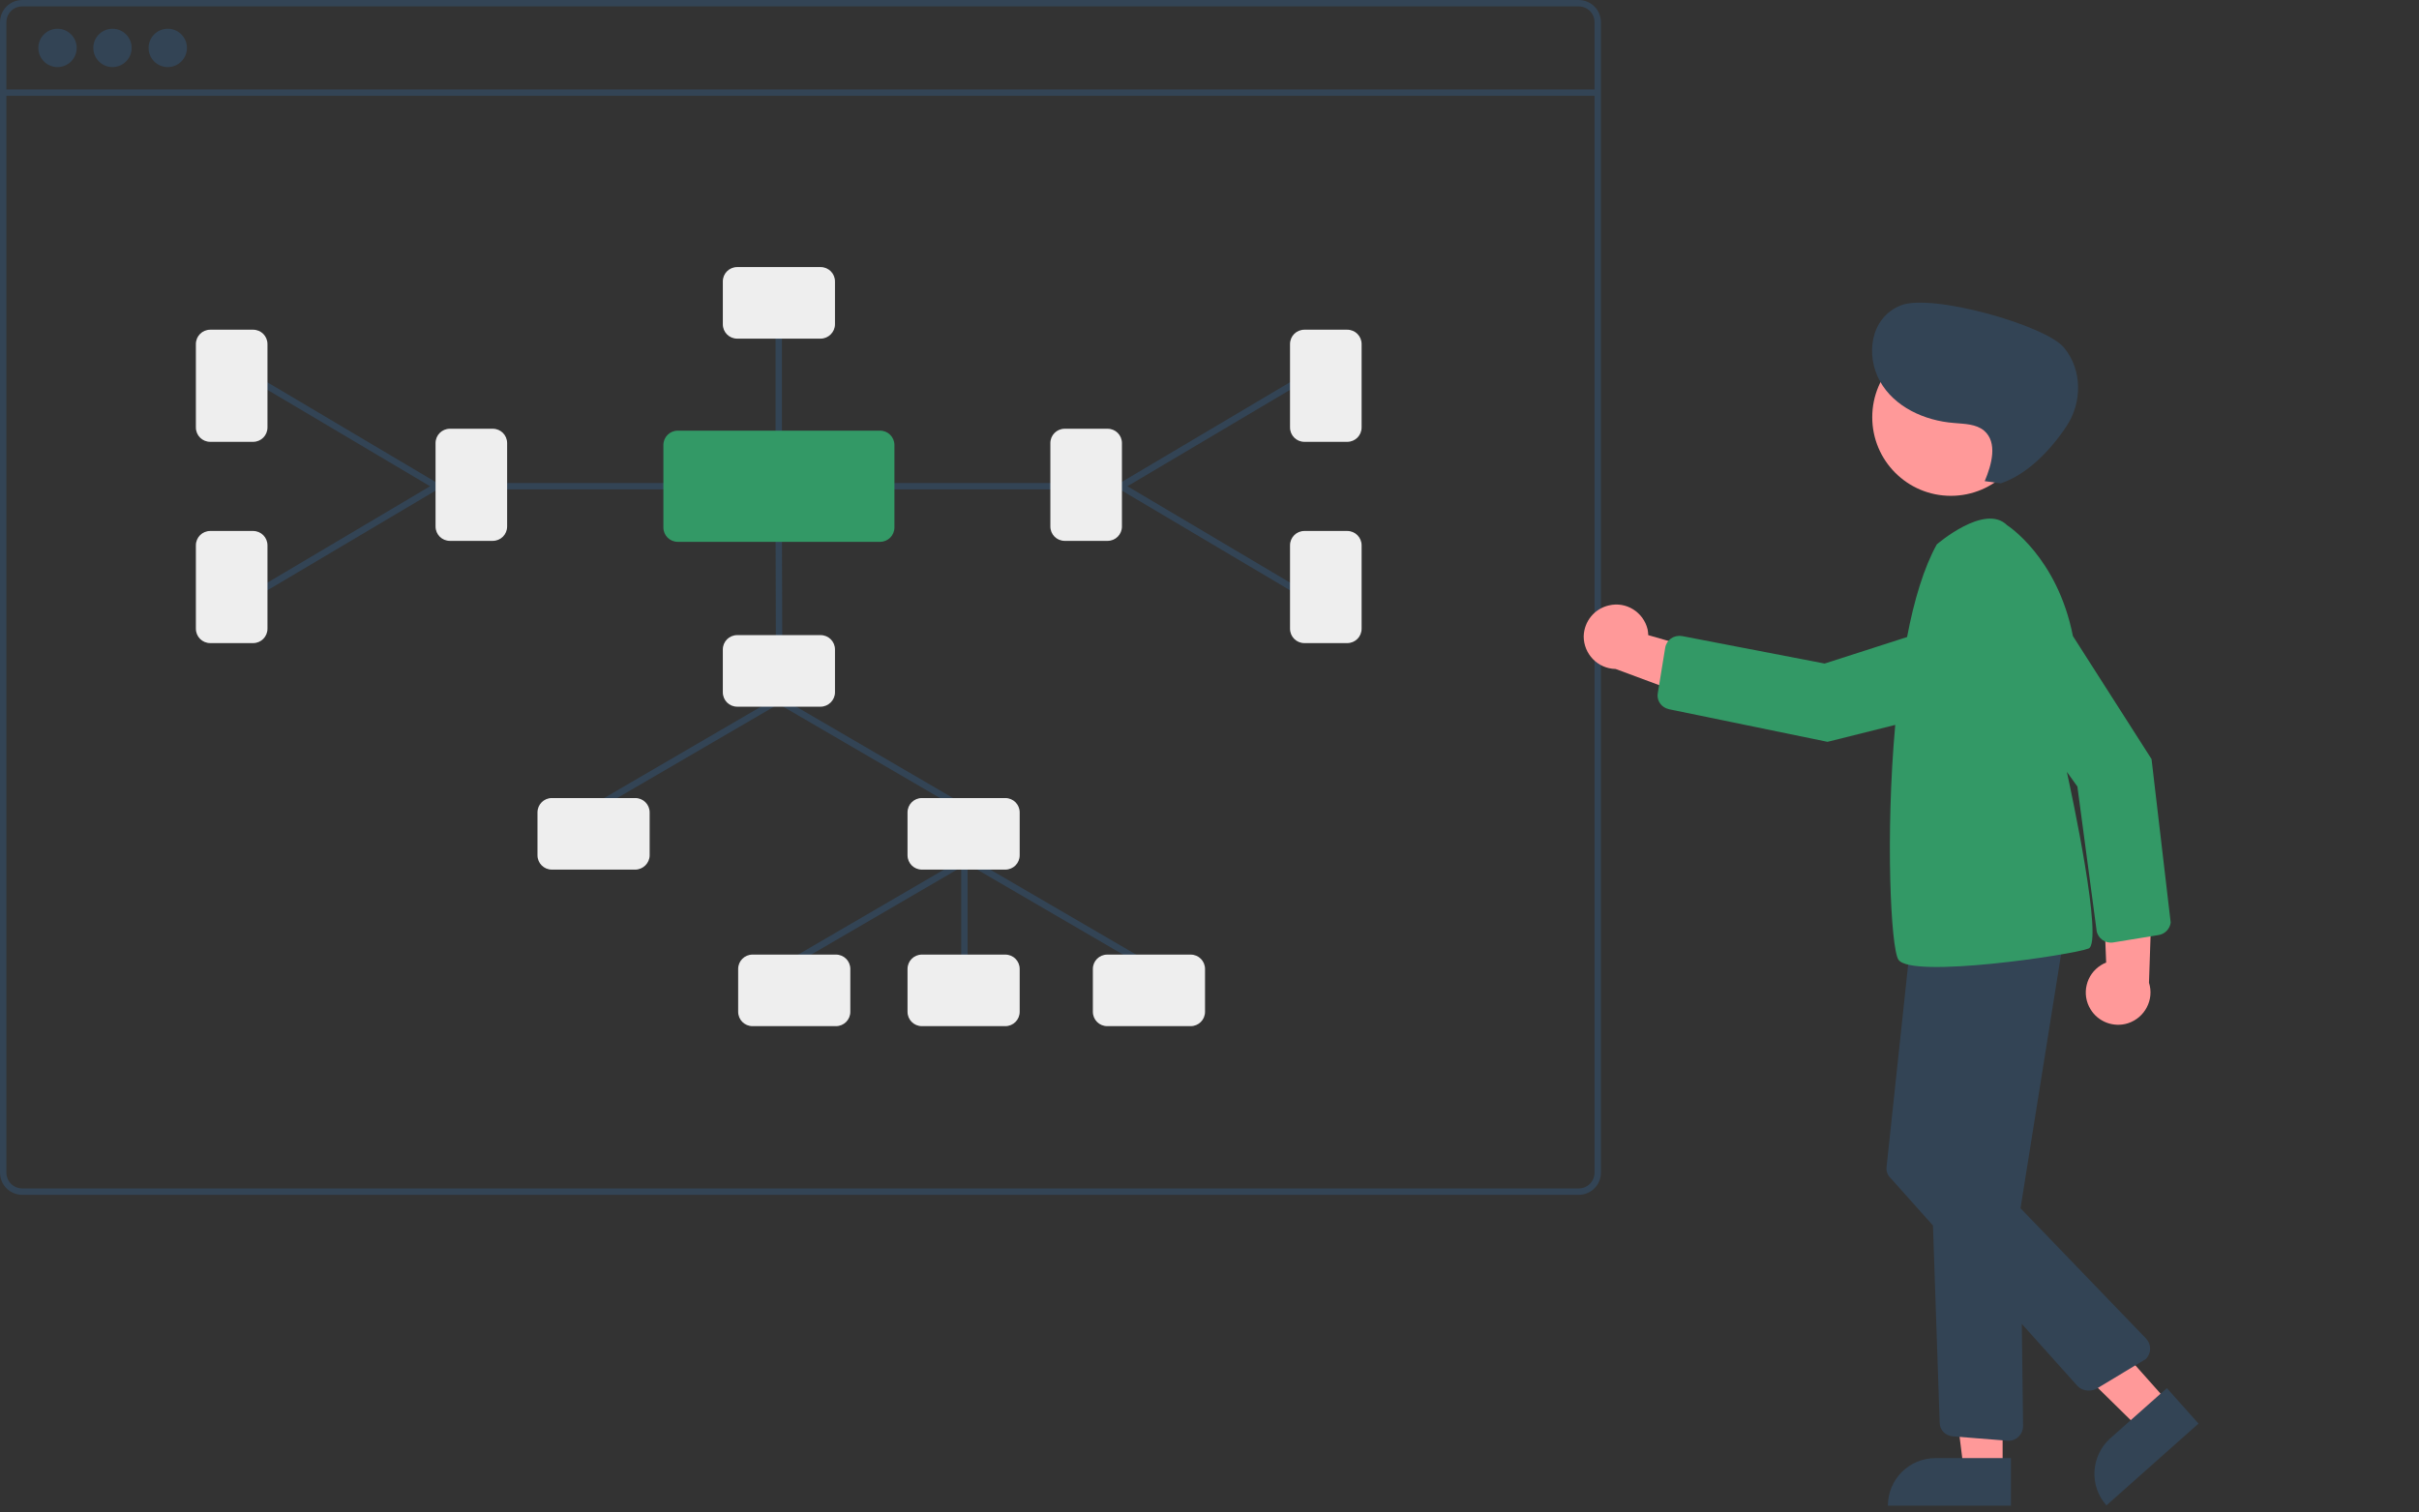 <svg xmlns="http://www.w3.org/2000/svg" viewBox="0 0 757 473.4">
<rect x="0" y="0" width="757" height="473.4" fill="#333333" stroke="none"/>
<style>.st0{fill:#f99;}.st1{fill:#345;}.st2{fill:#396;}.st3{fill:#eee;}
</style>
<path class="st0" d="M654.2,315.9c-2.9-4.7-1.4-10.9,3.3-13.8c0.5-0.3,1-0.6,1.6-0.8l-1.4-35.7l15.9,9.6l-1.1,32.4c1.7,5.3-1.3,11-6.6,12.7C661.5,321.7,656.6,319.9,654.2,315.9L654.2,315.9z"/>
<path class="st0" d="M626.7,459.9h-12.2l-5.9-47.3h18.1L626.7,459.9z"/>
<path class="st1" d="M605.7,456.4h23.6v14.9h-38.5C590.8,463,597.5,456.4,605.7,456.4z"/>
<path class="st0" d="M678.5,438.9l-9.2,8.1l-34.2-33.6l11.9-9.9L678.5,438.9z"/>
<path class="st1" d="M660.4,450.2l17.7-15.7l9.9,11.1l-28.8,25.6C653.7,465.1,654.3,455.7,660.4,450.2L660.4,450.2z"/>
<circle class="st0" cx="610.5" cy="130.6" r="24.6"/>
<path class="st1" d="M671.6,419l-39.3-40.8l12.9-80.8l-47.4-1.7l-7.4,69.4c-0.2,1.3,0.2,2.6,1.1,3.5l13.4,15l2.1,61.7c0,2.3,1.8,4.1,4.1,4.3l17.6,1.4c2.4-0.1,4.4-2.1,4.4-4.6l-0.4-32l17.4,19.4h0c1.4,1.5,3.8,1.9,5.8,1c0,0,15.3-9.2,15.6-9.4C673.3,423.6,673.3,420.8,671.6,419z"/>
<path class="st1" d="M621.1,150.6c2.2-5.2,4.1-12.1-0.2-15.8c-2.5-2.1-6.1-2.1-9.4-2.4c-9.2-0.7-18.7-5-23.2-13.1s-3.1-19.8,6.5-23.7s45.3,6.2,51.1,13.2s5.7,17.2,0.8,24.6s-12.2,15.1-20.6,17.9L621.1,150.6L621.1,150.6z"/>
<path class="st1" d="M494,0H7C3.1,0,0,3.1,0,7v360c0,3.9,3.1,7,7,7h487c3.9,0,7-3.1,7-7V7C501,3.1,497.9,0,494,0zM499,367c0,2.8-2.2,5-5,5H7c-2.8,0-5-2.2-5-5V7c0-2.8,2.2-5,5-5h487c2.8,0,5,2.2,5,5V367z"/>
<path class="st0" d="M503.5,189.5c5.4-1.3,10.8,2.1,12.1,7.5c0.1,0.6,0.2,1.2,0.2,1.8l34.3,9.9l-14.1,12l-30.4-11.3c-5.6-0.1-10-4.7-10-10.2C495.7,194.5,499,190.5,503.5,189.5z"/>
<path class="st2" d="M673.3,237.6l-24.6-38.5c-4.9-24.8-20.6-34.7-20.6-34.7c-7-7-22,6-22,6c-4,7.2-7.1,17.4-9.3,29l-25.8,8.3l-44.6-8.6h-0.1c-2.5-0.4-4.8,1.2-5.2,3.7l-2.3,14.1c-0.4,2,0.7,4,2.6,4.8l0.9,0.3l49.6,10.2l21.2-5.3c-3.1,34.4-1.4,69.9,1,73.5c4,6,54.5-1.5,59.5-3.5c4.7-1.9-5.4-48.9-6.8-55.3l3.3,4.6l6,45v0.1c0.4,2.4,2.7,4.1,5.2,3.7l14.1-2.3c2.1-0.3,3.6-1.9,3.9-3.9L673.3,237.6z"/>
<path class="st1" d="M1,28h499v2H1V28z"/>
<circle class="st1" cx="18" cy="15" r="6"/>
<circle class="st1" cx="35.2" cy="15" r="6"/>
<circle class="st1" cx="52.5" cy="15" r="6"/>
<path class="st1" d="M301.8,311.3c-0.6,0-1-0.4-1-1v-41c0-0.6,0.4-1,1-1s1,0.4,1,1v41C302.8,310.9,302.4,311.3,301.8,311.3zM300.5,253.3c-0.2,0-0.3,0-0.5-0.1l-56.8-33.1c-0.5-0.3-0.6-0.9-0.4-1.4c0.3-0.5,0.9-0.6,1.4-0.4l56.8,33.1c0.5,0.3,0.6,0.9,0.4,1.4C301.1,253.1,300.8,253.3,300.5,253.3L300.5,253.3z"/>
<path class="st1" d="M186.8,253.3c-0.6,0-1-0.4-1-1c0-0.4,0.2-0.7,0.5-0.9l56.8-33.1c0.5-0.3,1.1-0.1,1.4,0.4c0.3,0.5,0.1,1.1-0.4,1.4l-56.8,33.1C187.2,253.3,187,253.3,186.8,253.3L186.8,253.3zM359.5,303.3c-0.2,0-0.3,0-0.5-0.1l-56.8-33.1c-0.5-0.3-0.6-0.9-0.4-1.4c0.3-0.5,0.9-0.6,1.4-0.4l56.8,33.1c0.5,0.3,0.6,0.9,0.4,1.4C360.1,303.1,359.8,303.3,359.5,303.3z"/>
<path class="st1" d="M245.8,303.3c-0.6,0-1-0.4-1-1c0-0.4,0.2-0.7,0.5-0.9l56.8-33.1c0.5-0.3,1.1-0.1,1.4,0.4s0.1,1.1-0.4,1.4l-56.8,33.1C246.2,303.3,246,303.3,245.8,303.3zM243.8,202.3c-0.6,0-1-0.4-1-1l-0.1-36.4c0-0.6,0.4-1,1-1s1,0.4,1,1l0.1,36.4C244.8,201.9,244.4,202.3,243.8,202.3L243.8,202.3z"/>
<path class="st3" d="M256.8,221.2h-26.1c-2.5,0-4.5-2-4.5-4.5v-13.4c0-2.5,2-4.5,4.5-4.5h26.1c2.5,0,4.5,2,4.5,4.5v13.4C261.3,219.2,259.2,221.2,256.8,221.2z"/>
<path class="st1" d="M213.6,153.2h-55.4c-0.6,0-1-0.4-1-1s0.4-1,1-1h55.4c0.6,0,1,0.4,1,1S214.2,153.2,213.6,153.2zM243.7,138.9c-0.6,0-1-0.4-1-1v-34.6c0-0.6,0.4-1,1-1s1,0.4,1,1v34.6C244.7,138.5,244.3,138.9,243.7,138.9zM136.6,153.2c-0.2,0-0.4,0-0.5-0.1l-53.8-31.9c-0.5-0.3-0.6-0.9-0.3-1.4c0.3-0.5,0.9-0.6,1.4-0.3l53.8,31.9c0.5,0.3,0.6,0.9,0.4,1.4C137.3,153,137,153.2,136.6,153.2L136.6,153.2z"/>
<path class="st1" d="M82.8,185.1c-0.6,0-1-0.4-1-1c0-0.4,0.2-0.7,0.5-0.9l53.8-31.9c0.5-0.3,1.1-0.1,1.4,0.4s0.1,1.1-0.4,1.4L83.3,185C83.2,185,83,185.1,82.8,185.1z"/>
<path class="st3" d="M154.2,169.3h-13.4c-2.5,0-4.5-2-4.5-4.5v-26.1c0-2.5,2-4.5,4.5-4.5h13.4c2.5,0,4.5,2,4.5,4.5v26.1C158.7,167.3,156.7,169.3,154.2,169.3zM256.8,106h-26.1c-2.5,0-4.5-2-4.5-4.5V88.1c0-2.5,2-4.5,4.5-4.5h26.1c2.5,0,4.5,2,4.5,4.5v13.4C261.3,104,259.2,106,256.8,106zM79.2,138.3H65.8c-2.5,0-4.5-2-4.5-4.5v-26.1c0-2.5,2-4.5,4.5-4.5h13.4c2.5,0,4.5,2,4.5,4.5v26.1C83.7,136.3,81.7,138.3,79.2,138.3zM79.2,201.3H65.8c-2.5,0-4.5-2-4.5-4.5v-26.1c0-2.5,2-4.5,4.5-4.5h13.4c2.5,0,4.5,2,4.5,4.5v26.1C83.7,199.3,81.7,201.3,79.2,201.3z"/>
<path class="st1" d="M329.3,153.2h-55.4c-0.6,0-1-0.4-1-1s0.4-1,1-1h55.4c0.6,0,1,0.4,1,1S329.8,153.2,329.3,153.2zM350.8,153.2c-0.6,0-1-0.4-1-1c0-0.4,0.2-0.7,0.5-0.9l53.8-31.9c0.5-0.3,1.1-0.1,1.4,0.4s0.1,1.1-0.4,1.4l-53.8,31.9C351.2,153.2,351,153.2,350.8,153.2L350.8,153.2z"/>
<path class="st1" d="M404.6,185.1c-0.2,0-0.4,0-0.5-0.1l-53.8-31.9c-0.5-0.3-0.6-0.9-0.4-1.4s0.9-0.6,1.4-0.4l53.8,31.9c0.5,0.3,0.6,0.9,0.4,1.4C405.3,184.9,405,185.1,404.6,185.1z"/>
<path class="st3" d="M346.6,169.3h-13.4c-2.5,0-4.5-2-4.5-4.5v-26.1c0-2.5,2-4.5,4.5-4.5h13.4c2.5,0,4.5,2,4.5,4.5v26.1C351.1,167.3,349.1,169.3,346.6,169.3zM421.6,138.3h-13.4c-2.5,0-4.5-2-4.5-4.5v-26.1c0-2.5,2-4.5,4.5-4.5h13.4c2.5,0,4.5,2,4.5,4.5v26.1C426.1,136.3,424.1,138.3,421.6,138.3zM421.6,201.3h-13.4c-2.5,0-4.5-2-4.5-4.5v-26.1c0-2.5,2-4.5,4.5-4.5h13.4c2.5,0,4.5,2,4.5,4.5v26.1C426.1,199.3,424.1,201.3,421.6,201.3zM198.8,272.2h-26.1c-2.5,0-4.5-2-4.5-4.5v-13.4c0-2.5,2-4.5,4.5-4.5h26.1c2.5,0,4.5,2,4.5,4.5v13.4C203.3,270.2,201.2,272.2,198.8,272.2zM314.6,272.2h-26.1c-2.5,0-4.5-2-4.5-4.5v-13.4c0-2.5,2-4.5,4.5-4.5h26.1c2.5,0,4.5,2,4.5,4.5v13.4C319.1,270.2,317.1,272.2,314.6,272.2zM261.6,321.2h-26.1c-2.5,0-4.5-2-4.5-4.5v-13.4c0-2.5,2-4.5,4.5-4.5h26.1c2.5,0,4.5,2,4.5,4.5v13.4C266.1,319.2,264.1,321.2,261.6,321.2zM372.6,321.2h-26.1c-2.5,0-4.5-2-4.5-4.5v-13.4c0-2.5,2-4.5,4.5-4.5h26.1c2.5,0,4.5,2,4.5,4.5v13.4C377.1,319.2,375.1,321.2,372.6,321.2zM314.6,321.2h-26.1c-2.5,0-4.5-2-4.5-4.5v-13.4c0-2.5,2-4.5,4.5-4.5h26.1c2.5,0,4.5,2,4.5,4.5v13.4C319.1,319.2,317.1,321.2,314.6,321.2z"/>
<path class="st2" d="M275.4,169.6h-63.3c-2.5,0-4.5-2-4.5-4.5v-25.8c0-2.5,2-4.5,4.5-4.5h63.3c2.5,0,4.5,2,4.5,4.5v25.8C279.9,167.6,277.9,169.6,275.4,169.6z"/>
</svg>